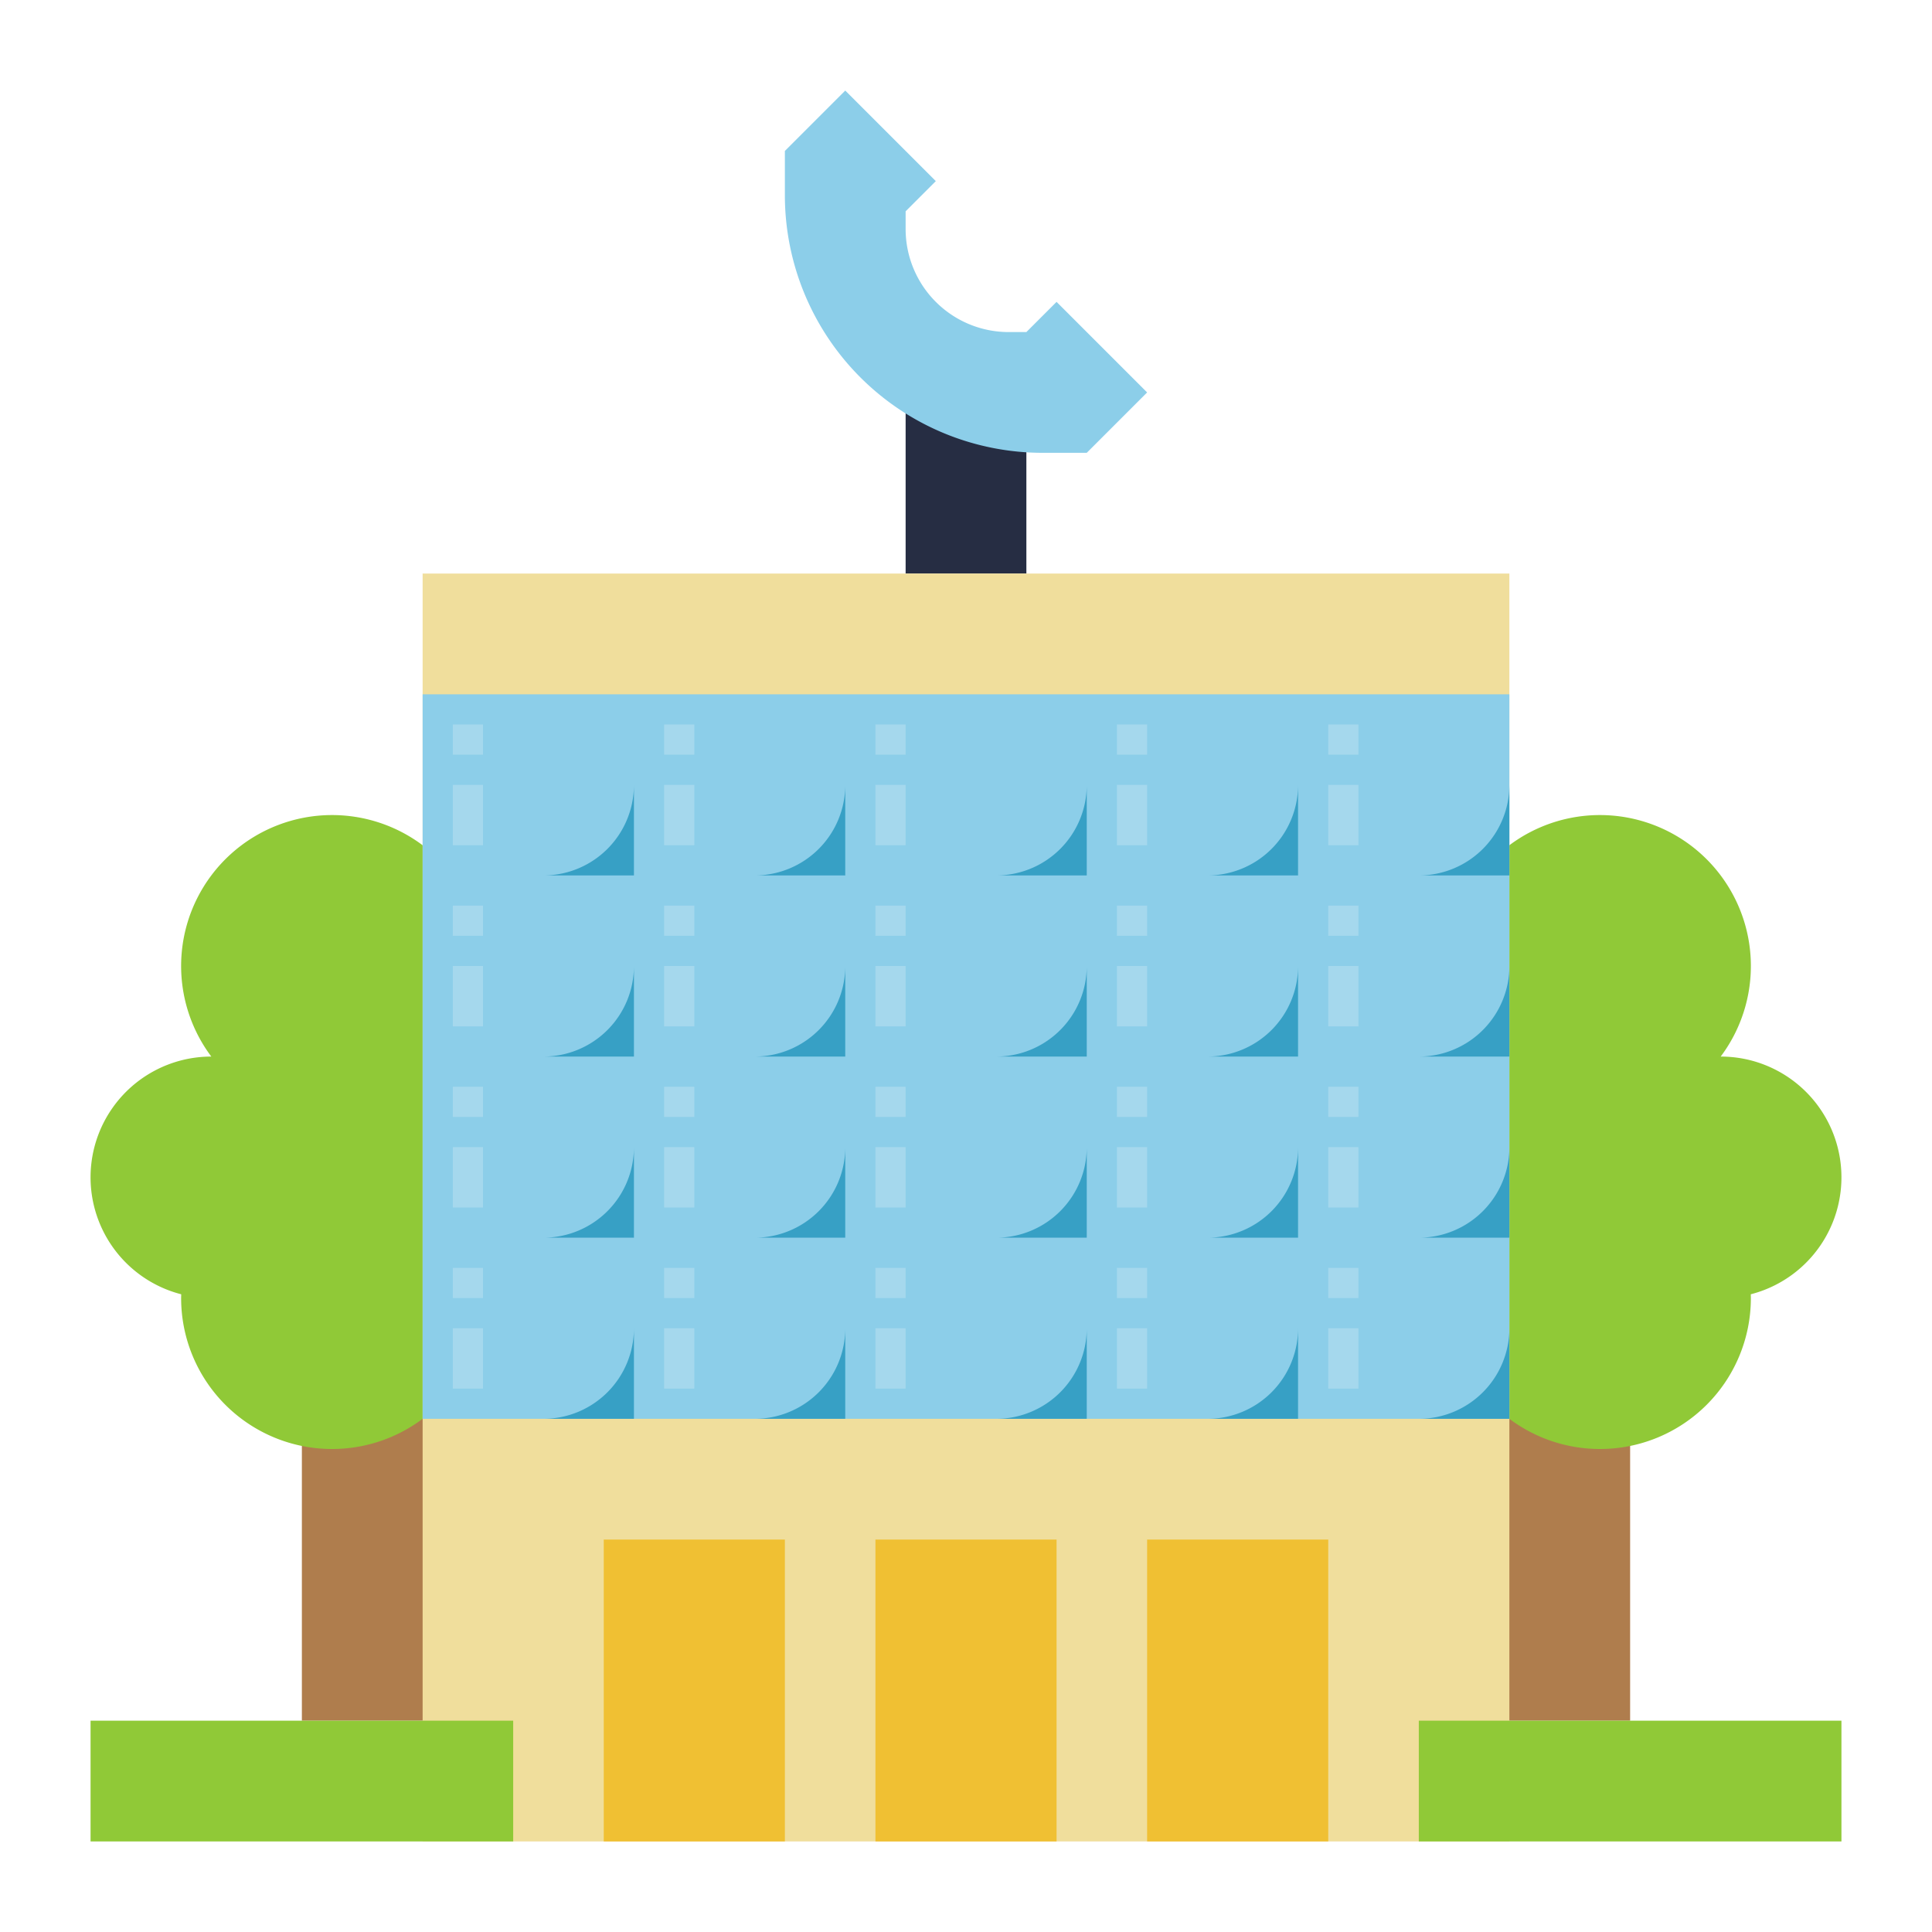 <svg height="512" viewBox="0 0 512 512" width="512" xmlns="http://www.w3.org/2000/svg"><g id="Flat"><path d="m240 104h32v48h-32z" fill="#262d43"/><path d="m384 328h48v128h-48z" fill="#af7d4d"/><path d="m80 328h48v128h-48z" fill="#af7d4d"/><path d="m88 216a40 40 0 0 0 -32 64 32.004 32.004 0 0 0 -7.974 62.998c-.008.334-.025.666-.025 1.002a40 40 0 0 0 80 0v-88a40 40 0 0 0 -40-40z" fill="#90c937"/><path d="m424 216a40 40 0 0 1 32 64 32.004 32.004 0 0 1 7.974 62.998c.008.334.025.666.025 1.002a40 40 0 0 1 -80 0v-88a40 40 0 0 1 40-40z" fill="#90c937"/><path d="m112 152h288v336h-288z" fill="#f0de9c"/><path d="m112 184h288v192h-288z" fill="#8ccee9"/><path d="m248 48-8 8v4.686a27.314 27.314 0 0 0 8 19.314 27.314 27.314 0 0 0 19.314 8h4.686l8-8 24 24-16 16h-11.716a68.284 68.284 0 0 1 -48.284-20 68.284 68.284 0 0 1 -20-48.284v-11.716l16-16z" fill="#8ccee9"/><path d="m160 408h48v80h-48z" fill="#f0c033"/><path d="m232 408h48v80h-48z" fill="#f0c033"/><path d="m304 408h48v80h-48z" fill="#f0c033"/><path d="m24 456h112v32h-112z" fill="#90c937"/><path d="m376 456h112v32h-112z" fill="#90c937"/><g fill="#a5d8ed"><path d="m120 208h8v16h-8z"/><path d="m120 192h8v8h-8z"/><path d="m176 208h8v16h-8z"/><path d="m176 192h8v8h-8z"/><path d="m232 208h8v16h-8z"/><path d="m232 192h8v8h-8z"/><path d="m296 208h8v16h-8z"/><path d="m296 192h8v8h-8z"/><path d="m352 208h8v16h-8z"/><path d="m352 192h8v8h-8z"/><path d="m120 256h8v16h-8z"/><path d="m120 240h8v8h-8z"/><path d="m176 256h8v16h-8z"/><path d="m176 240h8v8h-8z"/><path d="m232 256h8v16h-8z"/><path d="m232 240h8v8h-8z"/><path d="m296 256h8v16h-8z"/><path d="m296 240h8v8h-8z"/><path d="m352 256h8v16h-8z"/><path d="m352 240h8v8h-8z"/><path d="m120 304h8v16h-8z"/><path d="m120 288h8v8h-8z"/><path d="m176 304h8v16h-8z"/><path d="m176 288h8v8h-8z"/><path d="m232 304h8v16h-8z"/><path d="m232 288h8v8h-8z"/><path d="m296 304h8v16h-8z"/><path d="m296 288h8v8h-8z"/><path d="m352 304h8v16h-8z"/><path d="m352 288h8v8h-8z"/><path d="m120 352h8v16h-8z"/><path d="m120 336h8v8h-8z"/><path d="m176 352h8v16h-8z"/><path d="m176 336h8v8h-8z"/><path d="m232 352h8v16h-8z"/><path d="m232 336h8v8h-8z"/><path d="m296 352h8v16h-8z"/><path d="m296 336h8v8h-8z"/><path d="m352 352h8v16h-8z"/><path d="m352 336h8v8h-8z"/></g><path d="m168 208a24 24 0 0 1 -24 24h24z" fill="#37a0c5"/><path d="m224 208a24 24 0 0 1 -24 24h24z" fill="#37a0c5"/><path d="m344 208a24 24 0 0 1 -24 24h24z" fill="#37a0c5"/><path d="m400 208a24 24 0 0 1 -24 24h24z" fill="#37a0c5"/><path d="m288 208a24 24 0 0 1 -24 24h24z" fill="#37a0c5"/><path d="m168 256a24 24 0 0 1 -24 24h24z" fill="#37a0c5"/><path d="m224 256a24 24 0 0 1 -24 24h24z" fill="#37a0c5"/><path d="m344 256a24 24 0 0 1 -24 24h24z" fill="#37a0c5"/><path d="m400 256a24 24 0 0 1 -24 24h24z" fill="#37a0c5"/><path d="m288 256a24 24 0 0 1 -24 24h24z" fill="#37a0c5"/><path d="m168 304a24 24 0 0 1 -24 24h24z" fill="#37a0c5"/><path d="m224 304a24 24 0 0 1 -24 24h24z" fill="#37a0c5"/><path d="m344 304a24 24 0 0 1 -24 24h24z" fill="#37a0c5"/><path d="m400 304a24 24 0 0 1 -24 24h24z" fill="#37a0c5"/><path d="m288 304a24 24 0 0 1 -24 24h24z" fill="#37a0c5"/><path d="m168 352a24 24 0 0 1 -24 24h24z" fill="#37a0c5"/><path d="m224 352a24 24 0 0 1 -24 24h24z" fill="#37a0c5"/><path d="m344 352a24 24 0 0 1 -24 24h24z" fill="#37a0c5"/><path d="m400 352a24 24 0 0 1 -24 24h24z" fill="#37a0c5"/><path d="m288 352a24 24 0 0 1 -24 24h24z" fill="#37a0c5"/></g></svg>